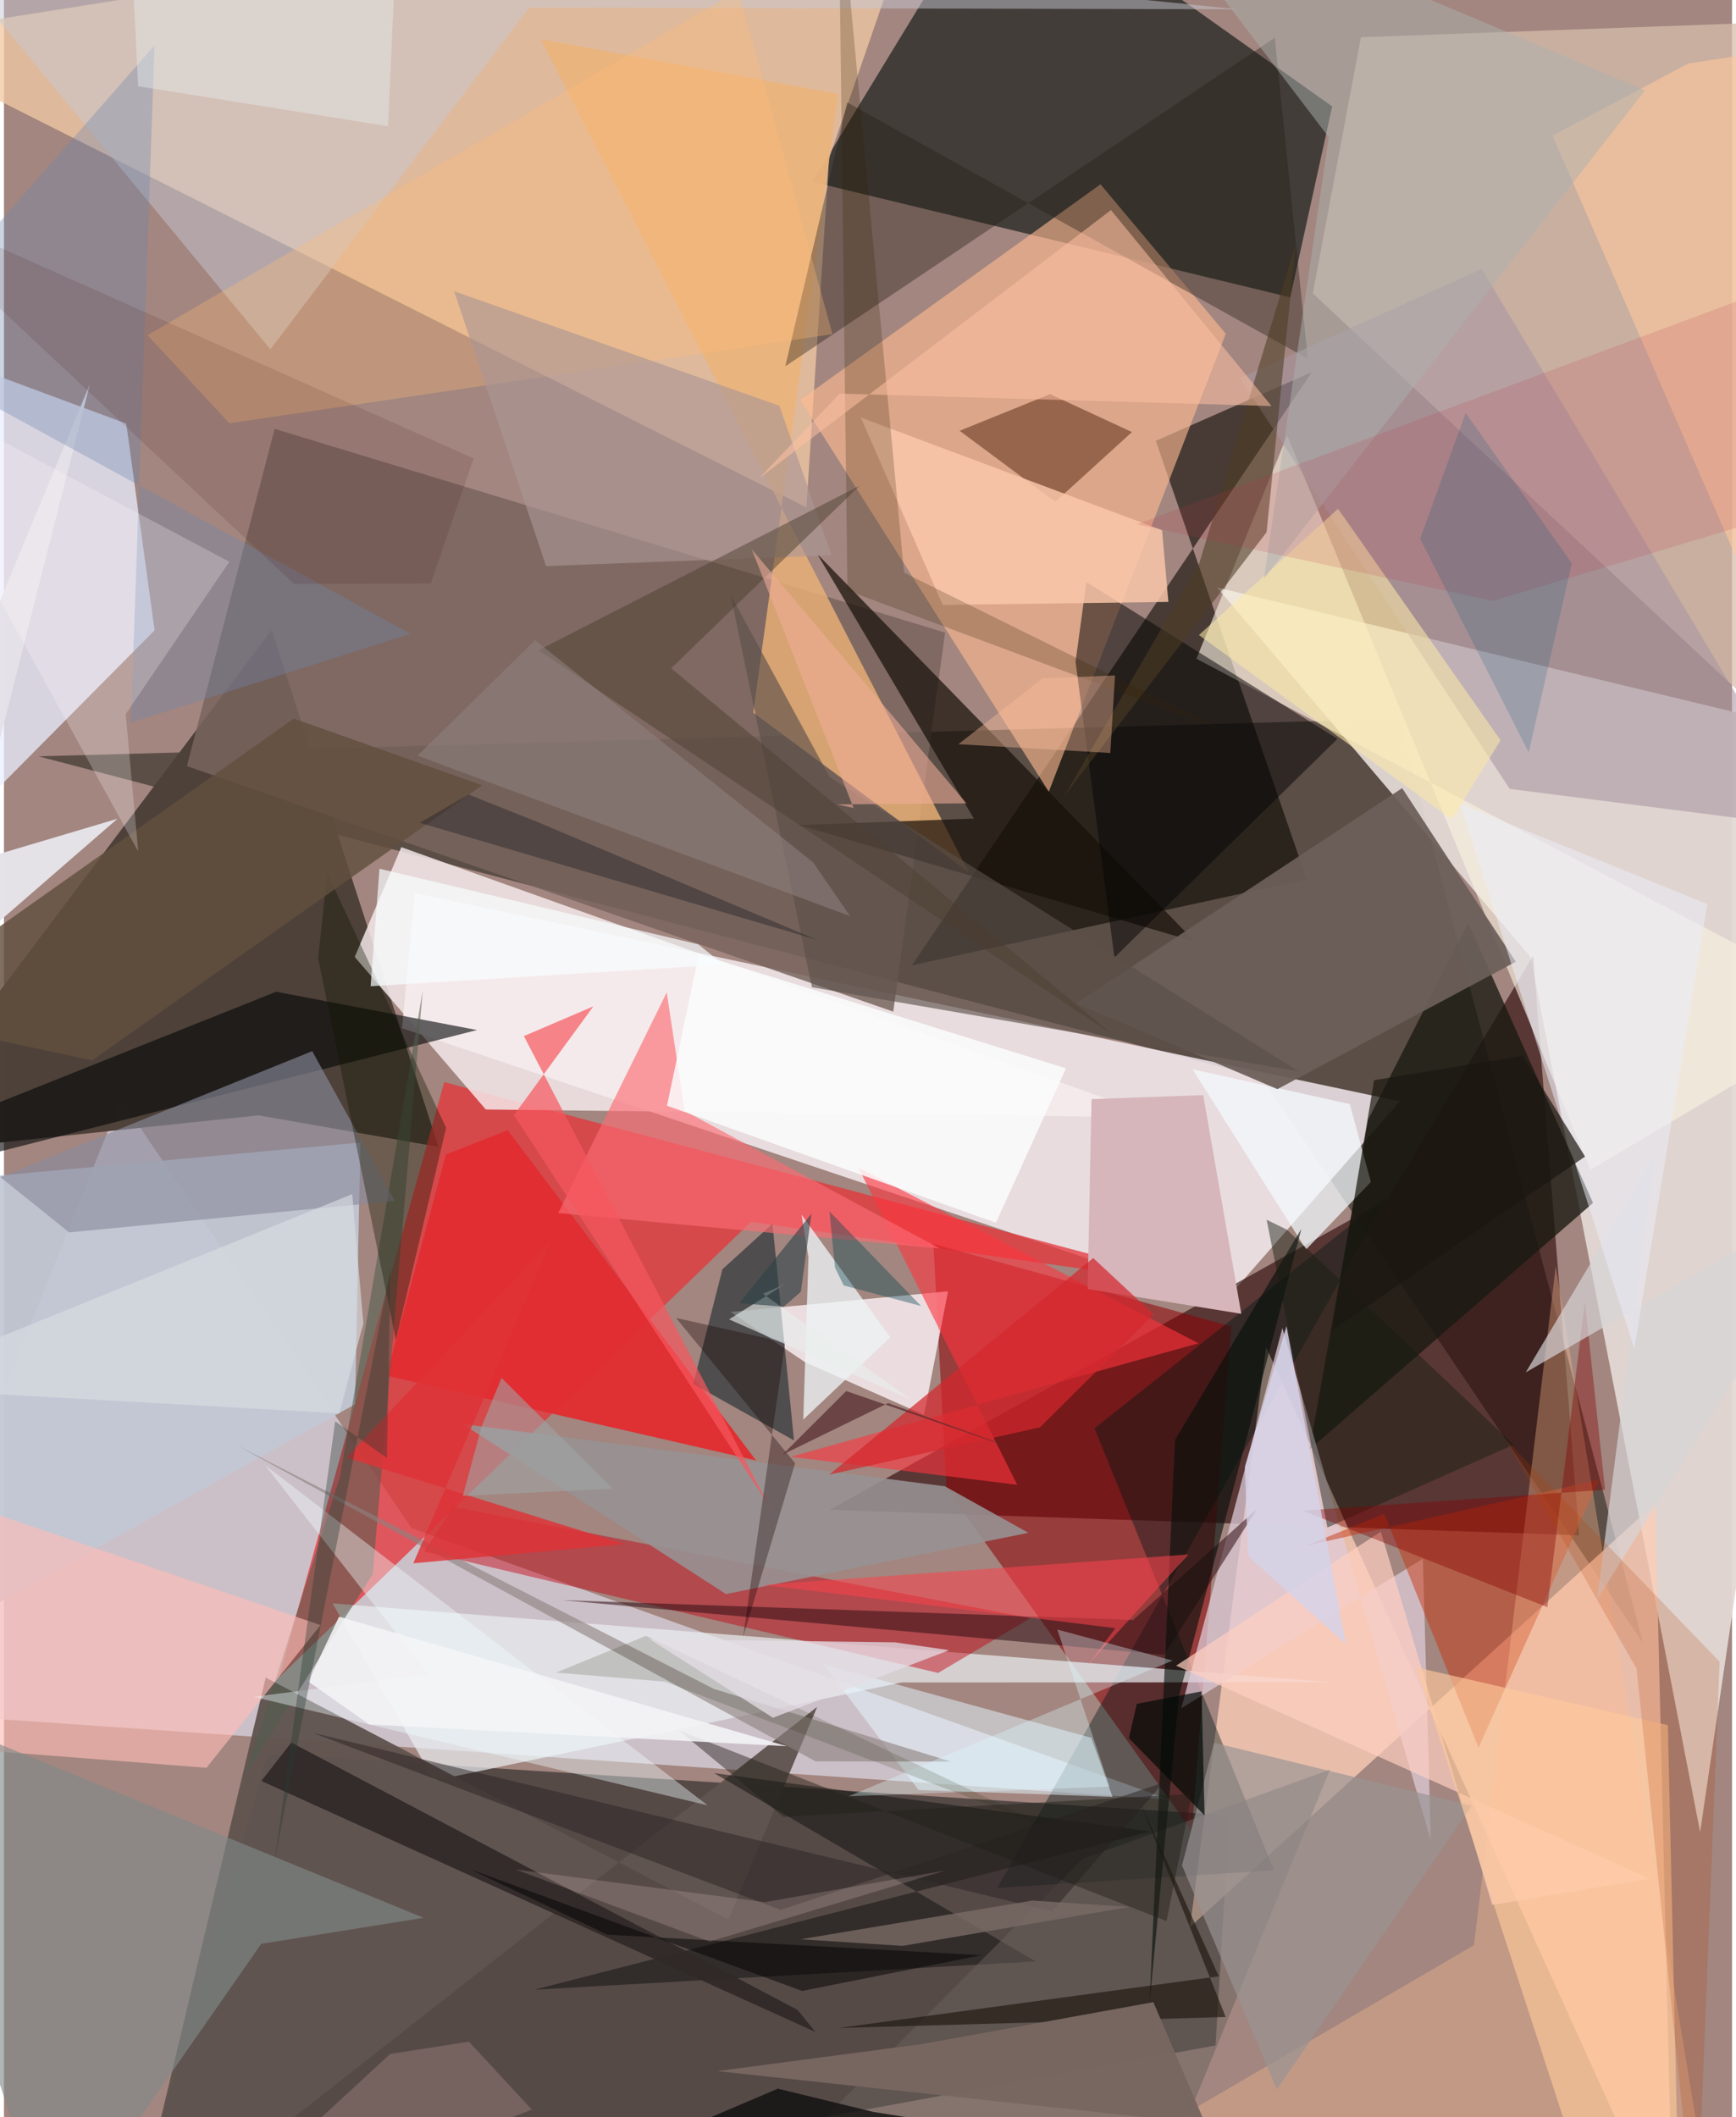 <svg xmlns="http://www.w3.org/2000/svg" width="228" height="278" viewBox="0 0 836 1024"><path fill="#a2867f" d="M0 0h836v1024H0z"/><path fill="#14150d" fill-opacity=".494" d="M793.024 794.9l-184.69-273.729-591.57-155.356 658.077-18.118z"/><path fill="#f7eff4" fill-opacity=".816" d="M198.632 431.888l476.634 100.783-85.825 97.96-396.86-133.318z"/><path fill="#302d2b" fill-opacity=".663" d="M127.813 848.241L58.459 1086l527.654-96.7 6.708-111.305z"/><path fill="#e2d9d3" fill-opacity=".945" d="M898 359.087l-77.43 527.037-81.98-423.159-151.75-178.838z"/><path fill="#e1deec" fill-opacity=".663" d="M56.522 531.544L197.2 739.14l366.75 131.303L-62 827.406z"/><path fill="#2c0808" fill-opacity=".616" d="M762.02 742.564L399.44 730.25l269.758-150.213 70.525-117.642z"/><path fill="#222522" fill-opacity=".745" d="M642.57 51.47l-20.304 92.345L391.09 87.927 482.511-62z"/><path fill="#4d4139" fill-opacity=".992" d="M210.217 554.705l-87.067-15.24L-62 558.961l191.52-254.282z"/><path fill="#f0c9a3" fill-opacity=".773" d="M446.97-62L399.175 76.5l-10.969 168.92L-62 18.612z"/><path fill="#fbceb7" fill-opacity=".788" d="M798.824 727.097L807.495 1086l-196.89-434.428-36.826 280.44z"/><path fill="#e5343a" fill-opacity=".749" d="M133.095 811.272l79.897-287.903 373.654 99.506-225.275-31.885z"/><path fill="#070600" fill-opacity=".58" d="M632.712 179.987l-75.478 33.222 72.982 212.114-190.96 41.568z"/><path fill="#d8bdac" fill-opacity=".733" d="M898 9.223l-11.531 369.302-253.293-236.619 23.289-123.917z"/><path fill="#e9eeff" fill-opacity=".749" d="M-23.588 402.098L-62 159.923l121.173 44.95 13.694 99.996z"/><path fill="#8d0005" fill-opacity=".545" d="M574.66 885.586L455.953 719.931l-6.321-118.292 144.174 39.954z"/><path fill="#febb92" fill-opacity=".612" d="M591.087 161.413l-60.613-72.28-145.208 104.308 120.193 189.491z"/><path fill="#78655e" fill-opacity=".847" d="M430.233 489.292l25.06-183.32-324.349-98.553L88.51 370.545z"/><path fill="#fff5f8" fill-opacity=".788" d="M445.111 684.316l11.608-59.76-105.195 9.99 36.199 24.416z"/><path fill="#f7eced" fill-opacity=".82" d="M192.226 409.747l366.33 130.678-325.452-3.808-63.416-73.787z"/><path fill="#c1c7d4" fill-opacity=".933" d="M169.849 679.211L-62 808.281l31.998-237.153 202.44-18.516z"/><path fill="#edb278" fill-opacity=".796" d="M466.73 421.939L259.756 18.967 403.58 45.474l-41.086 299.208z"/><path fill="#1a1a12" fill-opacity=".784" d="M708.37 446.373l60.38 135.433-137.085 119.172 28.285-159.433z"/><path fill="#001618" fill-opacity=".408" d="M669.602 578.14l-142.04 112.708 86.864 213.714-133.813 8.528z"/><path fill="#eaecf0" fill-opacity=".71" d="M434.305 813.741l208.73-.066-484.03-38.157 49.158 85.675z"/><path fill="#faf2e1" fill-opacity=".62" d="M620.786 210.618L767.49 565.805 898 488.411l-321.117-169.81z"/><path fill="#e22e33" fill-opacity=".969" d="M363.804 706.358L243.737 546.619l-29.922 11.736-28.725 106.99z"/><path fill="#c30112" fill-opacity=".455" d="M451.942 809.15l44.686-26.515-279.284-53.81-14.023 21.544z"/><path fill="#19120b" fill-opacity=".714" d="M576.235 455.476L393.444 267.937l75.769 127.967-84.66 3.153z"/><path fill="#615450" fill-opacity=".961" d="M393.414 825.533l-42.96 102.93L126.63 811.37 61.29 1086z"/><path fill="#ff343e" fill-opacity=".6" d="M413.357 564.771l164.559 84.923-197.333 54.89 109.6 13.562z"/><path fill="#e0ccda" fill-opacity=".729" d="M569.556 826.246l48.912-183.94 71.821 247.933-3.854-136.357z"/><path fill="#050709" fill-opacity=".608" d="M131.696 479.67l97.155 18.524-290.851 74v-15.173z"/><path fill="#070606" fill-opacity=".522" d="M518.402 320.064l5.259-38.541 121.465 75.82L537.222 463.09z"/><path fill="#251f17" fill-opacity=".38" d="M407.914 49.508L377.978 177.18 614.775 18.264 630.739 173.5z"/><path fill="#00171f" fill-opacity=".51" d="M333.445 669.375l48.75 27.302-10.41-104.784-24.198 21.989z"/><path fill="#c43612" fill-opacity=".49" d="M771.68 715.698l-58.337 129.547L667.77 732.16l-38.32 15.606z"/><path fill="#a795a2" fill-opacity=".569" d="M876.724 400.498L714.906 130.104l-117.003 52.778L728.441 381.57z"/><path fill="#73432b" fill-opacity=".655" d="M506.087 190.639l39.61 18.331-37.114 33.757-46.256-34.372z"/><path fill="#c6c9d3" fill-opacity=".49" d="M128.916 168.96L254.083 3.694l342.796.791L-62-62z"/><path fill="#ffbe92" fill-opacity=".345" d="M750.718 612.37l68.955 420.193-256.606-5.285 148.08-86.458z"/><path fill="#505d4e" fill-opacity=".561" d="M116.822 858.25l61.608-96.905 24.153-282.224-39.928 234.743z"/><path fill="#d6b5bb" d="M580.16 529.682l18.433 105.756-74.339-12.006 1.89-91.83z"/><path fill="#141312" fill-opacity=".533" d="M343.559 857.597l155.506 91.058-242.501 13.692 297.973-76.509z"/><path fill="#320f14" fill-opacity=".549" d="M561.303 800.368l44.934-70.585-60.002 53.747-276.269-9.597z"/><path fill="#8a8c9e" fill-opacity=".624" d="M31.52 596.067l-33.252-26.723 150.868-60.934 39.972 72.436z"/><path fill="#979394" fill-opacity=".878" d="M349.281 770.994l146.332-29.627-40.384-22.484-233.322-30.13z"/><path fill="#fb6b73" fill-opacity=".643" d="M268.142 586.719l184.603 17.142-123.432-66.531-8.686-57.356z"/><path fill="#e5f7ff" fill-opacity=".506" d="M442.447 865.732l-45.913-60.754 129.487 35.533 10.272 28.552z"/><path fill="#f3fbff" fill-opacity=".718" d="M575.005 517.172l76.087 16.839 10.173 37.654-31.313 32.65z"/><path fill="#fbc7ab" fill-opacity=".831" d="M454.131 292.579l-39.592-90.632 145.734 54.493 3.042 34.691z"/><path fill="#ffbdb6" fill-opacity=".631" d="M153.119 786l-55.151 69.025L-62 842.548V712.493z"/><path fill="#6c5f5a" fill-opacity=".937" d="M616.072 526.78l115.316-61.624-54.977-83.97L518.718 485.26z"/><path fill="#8c8180" fill-opacity=".62" d="M343.475 816.876l114.637 35.136-65.527-.126-280.113-152.91z"/><path fill="#68605c" fill-opacity=".502" d="M369.733 1051.731L547.358 1086l94.072-230.046-119.669 43.112z"/><path fill="#302927" fill-opacity=".929" d="M124.532 861.392l14.474-18.58 244.95 129.319 8.547 10.618z"/><path fill="#060f0a" fill-opacity=".616" d="M554.222 968.61l12.282-272.14 61.16-102.134-59.333 226.437z"/><path fill="#e4e2e8" fill-opacity=".984" d="M41.521 185.947L-59.8 430.094l114.72-34.096-85.46 74.175z"/><path fill="#ebf2f3" fill-opacity=".78" d="M428.774 646.802l-42.092 39.812 2.513-78.548-3.344-20.548z"/><path fill="#5b4f49" fill-opacity=".631" d="M626.407 518.215l-226.9-142.278-47.965-88.216 39.342 189.78z"/><path fill="#101400" fill-opacity=".361" d="M213.896 545.477l-57.472-123.063-4.422 40.967 37.615 184.793z"/><path fill="#4d3c23" fill-opacity=".561" d="M513.003 384.963l65.268-112.535 46.635-154.44-14.078 139.425z"/><path fill="#effcff" fill-opacity=".404" d="M126.343 708.663l78.974 101.15-84.545 10.884 219.605 52.462z"/><path fill="#818a89" fill-opacity=".624" d="M124.463 940.17l78.542-12.602L-62 819.13 22.805 1086z"/><path fill="#332004" fill-opacity=".227" d="M408.082 285.602L403.646-62l31.804 338.992 153.718 75.98z"/><path fill="#fd434c" fill-opacity=".541" d="M367.508 766.536l205.541-14.702-49.059 53.92 13.674-18.26z"/><path fill="#fdc89d" fill-opacity=".612" d="M814.932 30.676L898 18.281l-53.829 265.58L749.17 65.628z"/><path fill="#ffbc76" fill-opacity=".31" d="M355.259-4.546l45.536 166.174-291.74 43.089-39.622-42.61z"/><path fill="#ffcec1" fill-opacity=".706" d="M796.476 908.673l-76.507 12.673-53.889-180.533-99.005 64.804z"/><path fill="#171d12" fill-opacity=".463" d="M640.246 738.807l-29.398-148.85 9.754 4.778L730.32 698.747z"/><path fill="#ac9694" fill-opacity=".635" d="M375.128 196.237l-157.355-55.395 44.464 132.955 138.145-5.254z"/><path fill="#fce8a7" fill-opacity=".569" d="M645.399 246.069L724.01 358.04l-23.657 38.247-122.271-89.14z"/><path fill="#624f3f" fill-opacity=".82" d="M-62 490.495l202.226-142.948 91.09 32.264-188.66 133.057z"/><path fill="#acb1ae" fill-opacity=".494" d="M609.563 279.917l31.325-213.553L543.254-62 793.978 43.667z"/><path fill="#fbfcfd" fill-opacity=".843" d="M336.174 461.504l177.61 55.208-33.889 74.685-159.138-56.595z"/><path fill="#ddf9ff" fill-opacity=".345" d="M534.871 864.153l-126.17 4.615 156.66-65.617-55.766-14.994z"/><path fill="#4d3f31" fill-opacity=".486" d="M258.585 314.52l155.4-79.606-91.196 88.311 213.565 177.269z"/><path fill="#f6575e" fill-opacity=".702" d="M251.512 501.124l118.371 226.891-123.194-188.68 38.473-52.61z"/><path fill="#6e87ae" fill-opacity=".345" d="M196.693 306.552L61.4 349.514 72.837 21.968-55.718 168.56z"/><path fill="#19120b" fill-opacity=".612" d="M403.769 980.875l183.943-25.006-38.376-84.965 41.694 104.645z"/><path fill="#d3282d" fill-opacity=".718" d="M526.94 608.47l29.234 27.233-54.931 54.613-102.037 22.941z"/><path fill="#bf3445" fill-opacity=".161" d="M548.082 253.6l172.224 37.031 149.882-45L898 123.544z"/><path fill="#ffc1a3" fill-opacity=".541" d="M613.223 196.397l-208.906-6.02-39.178 41.115 170.402-129.884z"/><path fill="#101010" fill-opacity=".804" d="M196.722 1086l554.664-11.862-330.693-52.657-46.329-11.272z"/><path fill="#840001" fill-opacity=".38" d="M764.802 629.549l-18.135 147.78-118.32-46.667 146.214-10.127z"/><path fill="#989393" fill-opacity=".675" d="M569.898 902.219l15.527-59.303 124.68 30.422-94.343 137.324z"/><path fill="#fec89c" fill-opacity=".643" d="M804.948 834.378L810.672 1086h-36.225l-91.114-279.53z"/><path fill="#d7d4d8" fill-opacity=".686" d="M798.423 559.006l-27.766 214.737L898 569.888l-161.802 93.89z"/><path fill="#908182" fill-opacity=".541" d="M391.498 417.171L256.914 309.606l-56.806 55.876 209.202 77.574z"/><path fill="#df3336" fill-opacity=".82" d="M265.037 599.537L165.71 704.975l134.333 41.828-102.01 9.306z"/><path fill="#b53c00" fill-opacity=".2" d="M829.963 803.718L818.727 1086l-28.923-278.877-63.335-110.876z"/><path fill="#d5d3e8" fill-opacity=".839" d="M649.103 795.145l-47.305-42.605-1.471-43.177 20.133-67.951z"/><path fill="#192605" fill-opacity=".161" d="M310.563 791.186l198.543 94.266-189.325-72.086-52.697-4.394z"/><path fill="#febe9d" fill-opacity=".392" d="M502.366 328.123l35.144-1.425-2.288 37.5-73.497-4.254z"/><path fill="#2b2422" fill-opacity=".498" d="M560.895 862.185l-53.797 62.237-357.76-86.333 226.443 85.655z"/><path fill="#fff8fe" fill-opacity=".243" d="M-62 180.885l171.036 90.823-50.133 73.675 6.05 66.477z"/><path fill="#150002" fill-opacity=".333" d="M357.592 791.746L377.9 649.302l-52.764-11.867 57.6 70.252z"/><path fill="#ebedfa" fill-opacity=".529" d="M824.09 437.236l-119.538-48.373-7-21.718L788.7 652.393z"/><path fill="#786761" fill-opacity=".984" d="M556.058 968.365l25.14 58.854-236.096-25.498 99.155-13.09z"/><path fill="#e5dee5" fill-opacity=".749" d="M430.989 794.331l-118.61-1.52 59.649 38.007 85.24-32.694z"/><path fill="#000905" fill-opacity=".694" d="M544.194 840.711l3.855-16.62 31.321-6.045 1.448 60.01z"/><path fill="#796a65" fill-opacity=".8" d="M434.716 941.162l-49.285-3.208 112.125-18.72 47.04 3.074z"/><path fill="#02567b" fill-opacity=".184" d="M707.124 199.733l51.364 72.766-20.86 91.407-52.495-103.311z"/><path fill="#1b1711" fill-opacity=".694" d="M764.878 559.384L642.475 643.61l20.38-121.17 71.858-11.81z"/><path fill="#f0ae99" fill-opacity=".565" d="M465.642 388.55L361.758 265.686l49.27 125.118-7.931-1.748z"/><path fill="#e8eef0" fill-opacity=".416" d="M185.807 61.075L191.4-62 60.263-50.16l4.643 91.884z"/><path fill="#380003" fill-opacity=".11" d="M-62 92.977L140.32 282.44l66.179-.276 20.688-60.435z"/><path fill="#e8edec" fill-opacity=".624" d="M439.203 677.162l-88.43-39.033 27.188-17.084-10.752 4.715z"/><path fill="#542a2d" fill-opacity=".702" d="M496.66 703.51l-68.907-24.89-51.078 24.917 30.78-30.732z"/><path fill="#dadde1" fill-opacity=".643" d="M-62 671.029l224.258 12.595 11.607-43.529-5.386-62.554z"/><path fill="#2d4249" fill-opacity=".6" d="M377.218 632.006l-21.493-1.671 34.932-43.313-5.132 37.729z"/><path fill="#f8fdff" fill-opacity=".694" d="M348.015 466.542L177.38 477l4.284-56.82 154.255 36.577z"/><path fill="#957b79" fill-opacity=".518" d="M255.348 1020.313l-30.412-32.81-38.132 5.94L86.564 1086z"/><path fill="#020203" fill-opacity=".506" d="M386.115 962.952L225.775 904.2l66.152 31.541 181.017 9.924z"/><path fill="#211e18" fill-opacity=".447" d="M377.012 878.756l197.669-11.108-12.25 61.505-236.004-92.268z"/><path fill="#a0a6a9" fill-opacity=".565" d="M294.476 719.977l-53.78-53.526-9.598 23.535-9.107 33.55z"/><path fill="#f4f4f6" fill-opacity=".871" d="M147.241 813.307l29.573 20.789 201.98 10.492-216.678-62.666z"/><path fill="#f8d8d9" fill-opacity=".188" d="M367.99 920l87.549-15.33-114.086 34.4-93.895-34.852z"/><path fill="#212126" fill-opacity=".412" d="M201.11 397.934l192.322 56.682-135.549-57.129-33.112-13.187z"/><path fill="#074550" fill-opacity=".392" d="M406.25 621.721l37.437 9.95-44.368-45.83 2.704 27.214z"/><path fill="#263a32" fill-opacity=".369" d="M187.036 613.617l-1.758 91.572-25.035-17.751-29.346 212.915z"/></svg>